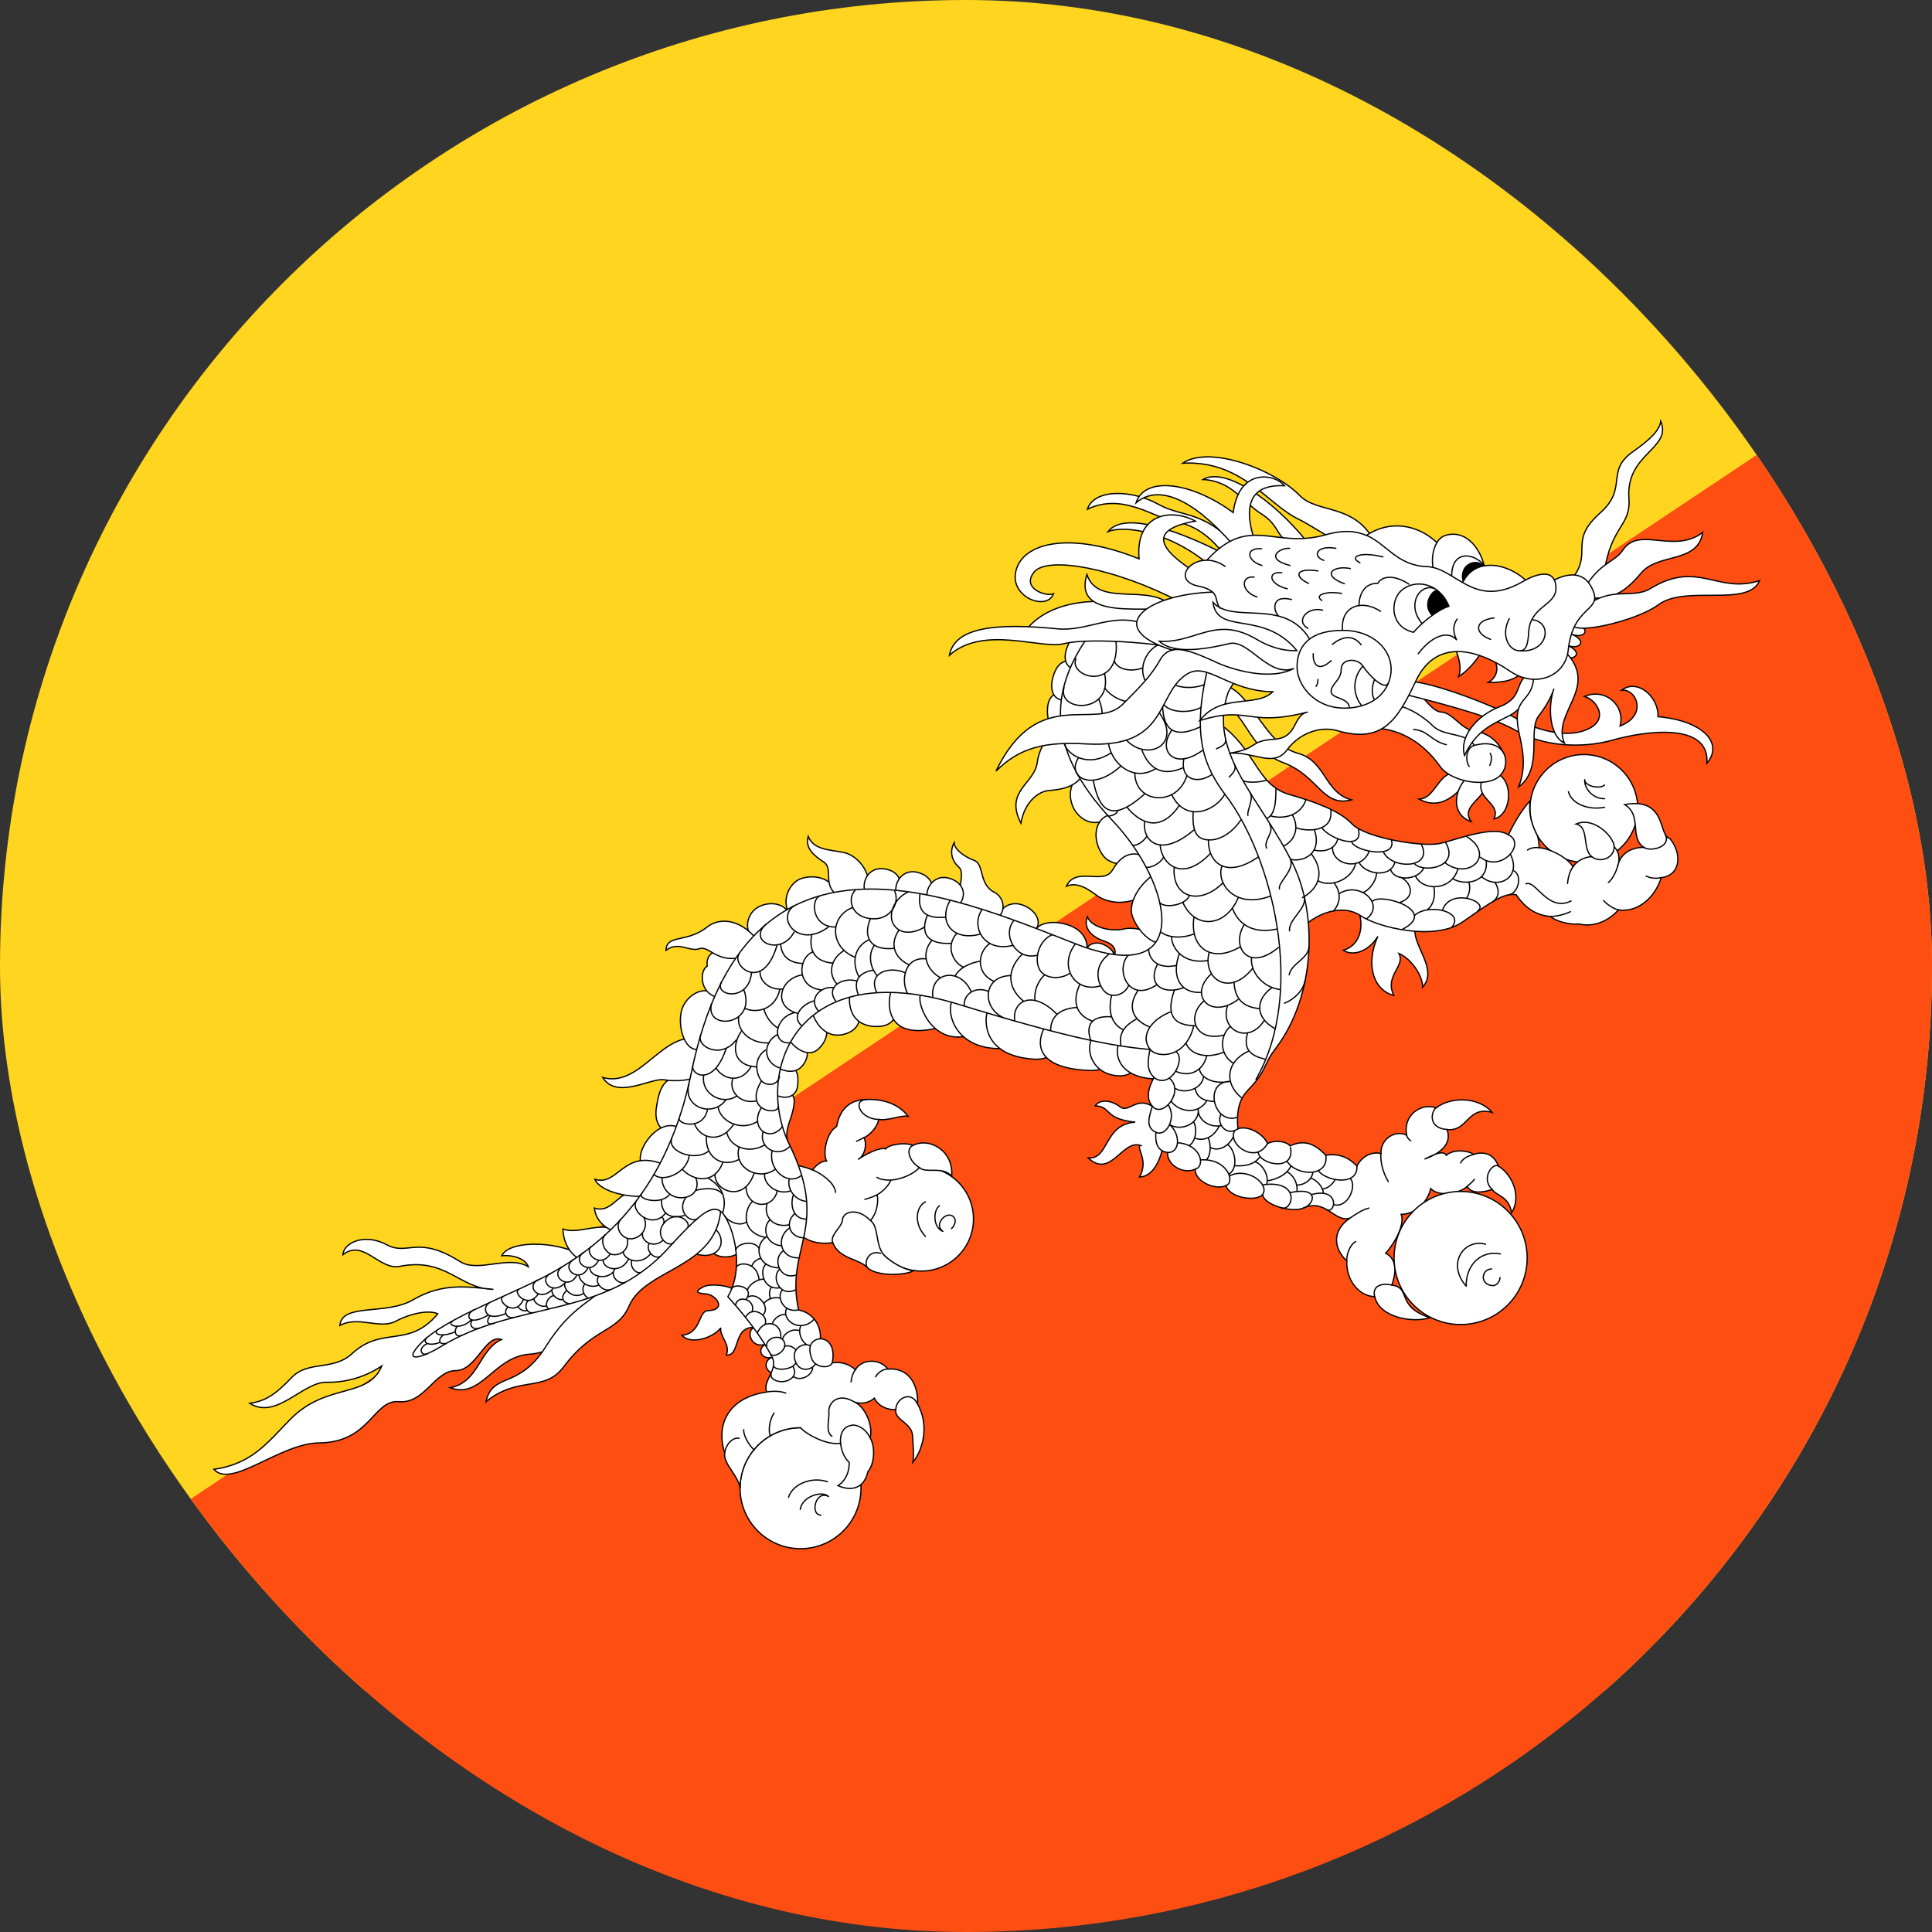 <svg width="40" height="40" viewBox="0 0 40 40" fill="none" xmlns="http://www.w3.org/2000/svg">
<rect x="0" y="0" width="40" height="40" fill="#333333" stroke="none"/>
<g clip-path="url(#clip0_1_4649)">
<path d="M2 -9.5L43 5V35H-2L2 -9.5Z" fill="#FFD520"/>
<path d="M-2 35L38 47.5L43 5L-2 35Z" fill="#FF4E12"/>
<path d="M22.088 14.379C21.839 14.29 21.678 14.419 21.686 14.741C21.694 15.063 21.863 15.248 22.112 15.127L22.088 14.379V14.379Z" fill="white" stroke="black" stroke-width="0.026"/>
<path d="M22.306 13.776C22.098 13.612 21.905 13.682 21.809 13.99C21.713 14.297 21.814 14.527 22.089 14.493L22.306 13.776V13.776Z" fill="white" stroke="black" stroke-width="0.026"/>
<path d="M22.653 13.193C22.474 12.998 22.271 13.036 22.128 13.324C21.984 13.612 22.046 13.855 22.323 13.865L22.653 13.193ZM22.426 16.029C22.12 16.142 22.088 16.561 22.281 16.818C22.474 17.076 22.828 17.124 23.021 16.818L22.426 16.029L22.426 16.029Z" fill="white" stroke="black" stroke-width="0.026"/>
<path d="M22.07 15.144C21.781 15.047 21.52 15.436 21.475 15.787C21.419 16.23 20.791 16.375 21.137 17.043C21.209 16.616 21.491 16.383 21.716 16.367C21.942 16.351 22.28 16.303 22.425 16.029L22.07 15.144ZM22.988 16.866C22.65 16.947 22.601 17.397 22.843 17.719C23.049 17.995 23.696 17.928 23.68 17.655L22.988 16.866ZM23.946 19.579C23.962 19.289 23.495 19.176 23.27 19.233C23.044 19.289 22.614 19.224 22.513 18.983C22.433 19.176 22.549 19.385 22.875 19.49C23.122 19.569 23.117 19.748 23.044 19.828C23.23 19.86 23.777 19.86 23.946 19.579V19.579Z" fill="white" stroke="black" stroke-width="0.026"/>
<path d="M23.682 17.727C23.352 17.582 23.156 17.803 23.03 18.017C22.845 18.331 22.273 17.929 22.08 18.347C22.342 18.235 22.608 18.475 22.732 18.556C23.086 18.79 23.77 18.717 23.867 18.17L23.682 17.727Z" fill="white" stroke="black" stroke-width="0.026"/>
<path d="M23.874 18.113C23.544 18.363 23.415 18.661 23.423 18.862C23.431 19.063 23.713 19.506 24.019 19.53C24.196 19.168 24.285 18.403 23.874 18.113H23.874ZM22.506 19.667C22.506 19.546 22.683 19.498 22.804 19.538C22.925 19.578 23.11 19.699 23.045 19.828L22.506 19.667ZM20.686 19.007C20.654 18.862 20.888 18.613 21.202 18.749C21.515 18.886 21.556 19.152 21.427 19.256L20.686 19.007V19.007Z" fill="white" stroke="black" stroke-width="0.026"/>
<path d="M21.452 19.273C21.428 19.192 21.654 19.032 22.04 19.128C22.426 19.225 22.521 19.473 22.507 19.667L21.452 19.273ZM20.648 19.008C20.849 18.855 20.773 18.565 20.591 18.476C20.261 18.315 20.382 17.897 20.173 17.816C19.964 17.736 19.762 17.591 19.754 17.446C19.65 17.647 19.714 17.832 19.859 17.961C20.004 18.09 19.746 18.613 19.931 18.75L20.648 19.008ZM16.333 18.895C16.164 18.629 15.762 18.678 15.593 18.863C15.424 19.048 15.448 19.322 15.609 19.442L16.333 18.895ZM17.299 18.5C17.235 18.146 16.808 18.106 16.575 18.195C16.341 18.283 16.18 18.637 16.333 18.895L17.299 18.5H17.299Z" fill="white" stroke="black" stroke-width="0.026"/>
<path d="M17.941 18.452C18.094 18.154 17.796 17.712 17.458 17.647C17.176 17.593 16.842 17.595 16.733 17.317C16.665 17.559 16.846 17.712 17.055 17.848C17.265 17.985 17.015 18.339 17.353 18.541L17.941 18.452L17.941 18.452Z" fill="white" stroke="black" stroke-width="0.026"/>
<path d="M17.909 18.462C17.838 18.249 17.981 17.965 18.27 17.985C18.559 18.005 18.724 18.215 18.597 18.478L17.909 18.462H17.909Z" fill="white" stroke="black" stroke-width="0.026"/>
<path d="M18.552 18.479C18.512 18.258 18.694 17.997 18.977 18.057C19.261 18.117 19.395 18.348 19.232 18.591L18.552 18.479Z" fill="white" stroke="black" stroke-width="0.026"/>
<path d="M19.193 18.58C19.164 18.357 19.358 18.106 19.638 18.18C19.918 18.254 20.04 18.492 19.865 18.726L19.193 18.58ZM14.336 22.267C13.796 22.267 13.665 22.396 13.587 22.952C13.49 23.644 14.432 23.724 14.336 22.267Z" fill="white" stroke="black" stroke-width="0.026"/>
<path d="M14.577 21.543C13.748 21.229 13.298 22.541 12.477 22.308C12.77 22.774 13.483 22.308 13.748 22.356C14.199 22.436 15.173 22.267 14.577 21.543ZM14.038 23.338C13.627 23.153 13.185 23.78 13.265 24.054C13.367 24.402 14.303 24.119 14.038 23.338ZM12.122 26.042C12.348 26.107 12.621 26.235 12.573 26.67C12.525 27.105 11.704 27.99 10.963 28.038C10.223 28.087 9.957 28.98 9.321 28.73C9.917 28.618 9.917 27.942 10.384 27.733C10.046 27.612 9.869 28.377 9.434 28.377C8.999 28.377 8.79 29.069 8.259 29.02C7.728 28.972 7.672 29.863 6.609 29.874C5.796 29.881 4.79 30.831 4.428 30.421C5.217 30.308 5.535 29.871 6.005 29.39C6.762 28.618 7.615 28.964 7.905 28.28C7.559 28.513 7.156 28.626 6.762 28.618C6.267 28.608 5.724 29.407 5.168 29.053C5.49 29.012 5.699 28.875 6.038 28.521C6.384 28.159 6.892 28.393 7.293 28.022C7.921 27.443 8.46 27.926 9.064 27.201C8.895 27.121 8.533 27.177 8.195 27.354C7.857 27.531 7.422 27.233 7.036 27.443C7.084 26.968 7.985 27.24 8.549 26.912C9.185 26.541 9.712 26.65 10.215 26.694C9.515 26.69 9.241 26.026 8.275 26.219C7.854 26.304 7.519 25.64 7.1 25.978C7.112 25.728 7.551 25.527 8.002 25.769C8.452 26.01 8.634 25.557 9.531 26.123C9.901 26.356 10.537 25.978 10.939 26.227C10.887 26.075 10.658 25.978 10.388 25.998C10.557 25.652 11.648 25.696 12.123 26.042L12.122 26.042Z" fill="white" stroke="black" stroke-width="0.026"/>
<path d="M12.839 25.518C12.485 25.245 11.994 25.575 11.656 25.446C11.656 25.671 11.769 26.01 12.139 26.138C12.252 26.058 12.759 25.615 12.839 25.518Z" fill="white" stroke="black" stroke-width="0.026"/>
<path d="M13.393 24.738C12.838 24.456 12.741 25.157 12.307 25.012C12.323 25.213 12.484 25.462 12.838 25.519L13.393 24.738Z" fill="white" stroke="black" stroke-width="0.026"/>
<path d="M13.725 24.102C12.904 23.78 12.799 24.569 12.316 24.416C12.429 24.69 13.121 24.835 13.476 24.738L13.725 24.102ZM14.851 20.649C14.634 20.344 14.175 20.593 14.103 20.955C14.03 21.317 14.207 21.825 14.513 21.712L14.851 20.649Z" fill="white" stroke="black" stroke-width="0.026"/>
<path d="M15.406 19.683C15.028 19.595 14.594 19.635 14.642 20.005C14.497 20.07 14.457 20.545 14.851 20.649L15.406 19.683V19.683Z" fill="white" stroke="black" stroke-width="0.026"/>
<path d="M15.656 19.433C15.286 18.998 14.873 19.009 14.642 19.192C14.216 19.53 13.801 19.337 13.789 19.675C14.047 19.477 14.272 19.715 14.481 19.642C14.691 19.57 14.844 19.972 15.423 19.803L15.656 19.433ZM14.763 25.929C14.819 26.034 15.165 26.082 15.334 25.905C15.558 25.67 15.31 25.02 14.956 24.971C14.602 24.923 14.57 25.704 14.763 25.929Z" fill="white" stroke="black" stroke-width="0.026"/>
<path d="M14.361 25.946C14.868 26.131 15.085 25.712 14.812 25.447C14.739 25.535 14.474 25.857 14.361 25.946Z" fill="white" stroke="black" stroke-width="0.026"/>
<path d="M12.461 26.638C12.364 26.927 11.865 26.976 11.302 27.877C10.739 28.779 10.199 28.401 10.062 29.02C10.739 28.473 11.27 28.837 11.672 28.296C12.284 27.475 12.788 27.593 13.024 27.04C13.363 26.251 14.844 26.267 14.924 25.028C14.425 24.931 12.847 26.267 12.461 26.638V26.638ZM25.163 14.468C25.806 14.677 25.823 15.514 26.563 15.788C27.304 16.061 27.376 16.721 27.98 16.56C27.416 16.407 27.456 15.755 26.869 15.595C26.18 15.406 25.919 14.355 25.372 14.194M28.117 18.838C28.229 19.096 28.213 19.555 27.811 19.675C28.028 19.812 28.35 19.683 28.527 19.386C28.261 19.973 28.439 20.504 28.857 20.609C28.656 20.198 29.107 20.005 28.962 19.74C29.227 19.852 29.461 20.215 29.453 20.44C29.799 20.054 29.195 19.538 29.308 19.176L28.117 18.838V18.838ZM23.947 22.975C23.553 22.629 23.384 23.066 23.19 22.915C23.009 22.774 22.768 22.754 22.675 22.895C23.014 22.907 22.848 23.168 23.504 23.233C22.848 23.277 22.969 24.009 22.53 23.973C22.997 24.416 23.239 23.579 23.617 23.716C23.504 23.748 23.794 24.014 23.593 24.368C23.919 24.36 24.052 23.909 24.092 23.675L23.947 22.975ZM15.262 26.734C15.117 26.614 14.699 26.557 14.538 26.654C14.377 26.75 14.433 26.774 14.626 26.791C14.819 26.807 15.069 27.119 14.65 27.137C14.457 27.145 14.522 27.611 14.119 27.644C14.284 27.845 14.755 27.712 14.924 27.491C14.892 27.672 15.133 27.837 15.037 28.054C15.335 28.087 15.162 27.451 15.632 27.483C15.439 27.507 15.52 27.942 15.858 27.829C15.656 27.925 15.761 28.159 15.986 28.103C15.842 28.151 15.793 28.336 15.995 28.441C16.188 28.175 15.97 27.225 15.262 26.734V26.734ZM32.793 17.853C33.409 17.853 33.908 17.354 33.908 16.738C33.908 16.122 33.409 15.622 32.793 15.622C32.177 15.622 31.677 16.122 31.677 16.738C31.677 17.354 32.177 17.853 32.793 17.853Z" fill="white"/>
<path d="M25.163 14.468C25.806 14.677 25.823 15.514 26.563 15.788C27.304 16.061 27.376 16.721 27.98 16.56C27.416 16.407 27.456 15.755 26.869 15.595C26.18 15.406 25.919 14.355 25.372 14.194M12.461 26.638C12.364 26.927 11.865 26.976 11.302 27.877C10.739 28.779 10.199 28.401 10.062 29.02C10.739 28.473 11.27 28.837 11.672 28.296C12.284 27.475 12.788 27.593 13.024 27.04C13.363 26.251 14.844 26.267 14.924 25.028C14.425 24.931 12.847 26.267 12.461 26.638V26.638ZM28.117 18.838C28.229 19.096 28.213 19.555 27.811 19.675C28.028 19.812 28.35 19.683 28.527 19.386C28.261 19.973 28.439 20.504 28.857 20.609C28.656 20.198 29.107 20.005 28.962 19.74C29.227 19.852 29.461 20.215 29.453 20.44C29.799 20.054 29.195 19.538 29.308 19.176L28.117 18.838V18.838ZM23.947 22.975C23.553 22.629 23.384 23.066 23.19 22.915C23.009 22.774 22.768 22.754 22.675 22.895C23.014 22.907 22.848 23.168 23.504 23.233C22.848 23.277 22.969 24.009 22.53 23.973C22.997 24.416 23.239 23.579 23.617 23.716C23.504 23.748 23.794 24.014 23.593 24.368C23.919 24.36 24.052 23.909 24.092 23.675L23.947 22.975ZM15.262 26.734C15.117 26.614 14.699 26.557 14.538 26.654C14.377 26.75 14.433 26.774 14.626 26.791C14.819 26.807 15.069 27.119 14.65 27.137C14.457 27.145 14.522 27.611 14.119 27.644C14.284 27.845 14.755 27.712 14.924 27.491C14.892 27.672 15.133 27.837 15.037 28.054C15.335 28.087 15.162 27.451 15.632 27.483C15.439 27.507 15.52 27.942 15.858 27.829C15.656 27.925 15.761 28.159 15.986 28.103C15.842 28.151 15.793 28.336 15.995 28.441C16.188 28.175 15.97 27.225 15.262 26.734V26.734ZM32.793 17.853C33.409 17.853 33.908 17.354 33.908 16.738C33.908 16.122 33.409 15.622 32.793 15.622C32.177 15.622 31.677 16.122 31.677 16.738C31.677 17.354 32.177 17.853 32.793 17.853Z" stroke="black" stroke-width="0.026"/>
<path d="M26.965 19.201C27.303 18.879 27.818 18.718 28.172 18.96C28.526 19.201 29.701 19.491 30.281 19.088C30.86 18.686 31.134 18.477 31.392 18.525C31.585 18.815 31.818 18.952 32.108 18.976C32.196 19.072 32.51 19.153 32.688 19.129C32.945 19.193 33.259 19.113 33.508 18.839C33.895 18.895 34.257 18.605 34.394 18.171C34.804 18.123 34.828 17.664 34.571 17.358C34.329 17.31 34.515 16.497 33.637 16.658C34.008 16.883 33.726 17.334 34.032 17.543C33.822 17.543 33.553 17.632 33.488 17.946C33.569 17.728 33.476 17.583 33.42 17.535C33.428 17.35 33.017 16.895 32.631 17.06C32.909 17.12 32.752 17.567 32.953 17.736C32.808 17.744 32.655 17.817 32.567 17.945C32.462 17.76 32.092 17.567 31.866 17.551C31.866 17.487 31.854 17.358 31.826 17.294C31.726 17.1 31.641 16.871 31.681 16.577C31.488 16.787 31.327 17.076 31.231 17.285C30.925 17.076 30.168 17.382 29.814 17.463C29.46 17.543 28.269 17.35 27.995 17.06C27.721 16.77 27.19 16.593 26.691 16.448C26.005 16.249 25.999 15.499 25.242 14.983C25.226 15.917 26.643 18.879 26.965 19.201H26.965ZM19.077 26.316C19.672 26.316 20.155 25.833 20.155 25.238C20.155 24.642 19.672 24.159 19.077 24.159C18.481 24.159 17.998 24.642 17.998 25.238C17.998 25.833 18.481 26.316 19.077 26.316Z" fill="white" stroke="black" stroke-width="0.026"/>
<path d="M16.501 25.487C16.718 25.768 17.088 25.752 17.241 25.728C17.37 26.066 17.781 26.058 17.958 26.243C18.135 26.428 18.738 26.412 18.915 26.308C18.755 26.292 18.545 26.195 18.344 26.026C18.101 25.822 18.215 25.414 18.022 25.269C18.167 25.108 18.191 24.843 18.159 24.738C18.312 24.65 18.424 24.505 18.441 24.432C18.706 24.416 18.94 24.279 19.036 24.175C19.173 24.303 19.519 24.134 19.704 24.352C19.745 23.82 19.238 23.539 18.899 23.716C18.762 23.643 18.4 23.692 18.336 23.788C18.223 23.74 17.909 23.901 17.765 24.006C17.925 23.917 17.95 23.651 17.885 23.555C18.022 23.499 18.175 23.313 18.191 23.177C18.384 23.209 18.674 23.08 18.803 23.112C18.594 22.839 18.247 22.742 17.893 22.766C17.527 22.786 17.37 23.044 17.322 23.322C17.105 23.45 17.032 23.885 17.113 24.038C16.988 24.034 16.871 24.155 16.823 24.223C16.654 24.151 16.412 24.098 16.239 24.098M16.316 23.66C16.243 23.45 16.339 23.262 16.388 23.096C16.513 22.674 16.437 22.565 16.058 22.621C16.026 22.823 16.219 23.483 16.316 23.66Z" fill="white"/>
<path d="M16.501 25.487C16.718 25.768 17.088 25.752 17.241 25.728C17.37 26.066 17.781 26.058 17.958 26.243C18.135 26.428 18.738 26.412 18.915 26.308C18.755 26.292 18.545 26.195 18.344 26.026C18.101 25.822 18.215 25.414 18.022 25.269C18.167 25.108 18.191 24.843 18.159 24.738C18.312 24.65 18.424 24.505 18.441 24.432C18.706 24.416 18.94 24.279 19.036 24.175C19.173 24.303 19.519 24.134 19.704 24.352C19.745 23.82 19.238 23.539 18.899 23.716C18.762 23.643 18.4 23.692 18.336 23.788C18.223 23.74 17.909 23.901 17.765 24.006C17.925 23.917 17.95 23.651 17.885 23.555C18.022 23.499 18.175 23.313 18.191 23.177C18.384 23.209 18.674 23.08 18.803 23.112C18.594 22.839 18.247 22.742 17.893 22.766C17.527 22.786 17.37 23.044 17.322 23.322C17.105 23.45 17.032 23.885 17.113 24.038C16.988 24.034 16.871 24.155 16.823 24.223C16.654 24.151 16.412 24.098 16.239 24.098M16.316 23.66C16.243 23.45 16.339 23.262 16.388 23.096C16.513 22.674 16.437 22.565 16.058 22.621C16.026 22.823 16.219 23.483 16.316 23.66Z" stroke="black" stroke-width="0.026"/>
<path d="M16.039 22.645C16.136 22.742 16.478 22.786 16.514 22.48C16.556 22.129 16.413 21.993 16.108 22.13C16.083 22.211 16.055 22.541 16.039 22.645Z" fill="white" stroke="black" stroke-width="0.026"/>
<path d="M16.111 22.118C16.24 22.171 16.518 22.275 16.671 21.978C16.799 21.728 16.631 21.535 16.365 21.551C16.3 21.623 16.172 21.881 16.111 22.118Z" fill="white" stroke="black" stroke-width="0.026"/>
<path d="M16.347 21.527C16.38 21.624 16.71 21.946 16.951 21.712C17.193 21.479 17.193 21.133 16.83 21.004C16.734 21.02 16.444 21.358 16.347 21.527Z" fill="white" stroke="black" stroke-width="0.026"/>
<path d="M16.83 21.004C16.902 21.205 17.128 21.551 17.546 21.39C17.965 21.229 17.788 20.706 17.595 20.601C17.482 20.609 17.023 20.819 16.83 21.004Z" fill="white" stroke="black" stroke-width="0.026"/>
<path d="M17.596 20.601C17.564 20.779 17.596 21.261 18.168 21.253C18.739 21.245 18.578 20.577 18.434 20.481C18.2 20.481 17.806 20.489 17.596 20.601Z" fill="white" stroke="black" stroke-width="0.026"/>
<path d="M18.456 20.505C18.391 20.642 18.246 21.542 19.365 21.294C19.51 21.261 19.888 20.432 18.456 20.505Z" fill="white" stroke="black" stroke-width="0.026"/>
<path d="M19.068 20.585C18.956 20.698 19.245 21.607 20.002 21.454C20.759 21.301 20.123 20.44 19.068 20.585Z" fill="white" stroke="black" stroke-width="0.026"/>
<path d="M19.711 20.721C19.59 20.971 19.771 21.711 20.705 21.711C21.551 21.711 20.661 20.738 19.711 20.721Z" fill="white" stroke="black" stroke-width="0.026"/>
<path d="M20.446 20.939C20.385 21.078 20.311 21.863 21.411 21.929C22.208 21.977 22.015 20.851 20.446 20.939Z" fill="white" stroke="black" stroke-width="0.026"/>
<path d="M21.628 21.269C21.492 21.511 21.347 22.114 22.554 22.163C23.327 22.194 22.852 21.285 21.628 21.269Z" fill="white" stroke="black" stroke-width="0.026"/>
<path d="M22.635 21.454C22.458 21.696 22.588 22.169 23.037 22.259C23.601 22.372 23.681 21.841 23.295 21.583C22.908 21.326 22.635 21.454 22.635 21.454Z" fill="white" stroke="black" stroke-width="0.026"/>
<path d="M23.182 21.567C23.054 21.793 23.133 22.34 23.987 22.34C24.164 22.34 24.841 21.648 23.182 21.567ZM16.574 32.064C17.266 32.064 17.826 31.503 17.826 30.811C17.826 30.12 17.266 29.559 16.574 29.559C15.883 29.559 15.322 30.12 15.322 30.811C15.322 31.503 15.883 32.064 16.574 32.064Z" fill="white" stroke="black" stroke-width="0.026"/>
<path d="M25.759 13.856C25.662 13.953 25.461 14.243 25.421 14.355C25.002 15.611 26.119 16.549 26.773 17.897C27.288 18.959 27.224 20.634 26.419 21.696C26.143 22.059 26.226 22.163 25.872 22.533C25.736 22.675 25.582 22.855 25.63 23.37C25.856 23.29 26.177 23.499 26.242 23.676C26.403 23.596 26.628 23.628 26.709 23.724C26.982 23.596 27.208 23.66 27.449 23.918C27.659 23.885 27.884 23.918 28.093 24.143C28.206 23.918 28.431 23.837 28.592 23.885C28.576 23.596 28.866 23.386 29.123 23.499C29.043 23.113 29.397 22.823 29.735 22.936C30.025 22.71 30.604 22.694 30.894 23.032C30.379 22.887 30.395 23.435 29.96 23.386C30.073 23.708 29.783 23.893 29.494 23.998C29.679 23.91 29.88 23.805 29.944 23.918C30.105 23.777 30.427 23.829 30.508 23.901C30.721 23.833 30.926 23.885 31.023 24.143C31.313 24.32 31.506 24.771 31.297 25.109C31.232 24.755 30.991 24.771 30.894 24.626C30.669 24.706 30.443 24.706 30.379 24.561C30.25 24.69 29.816 24.803 29.622 24.61C29.55 24.899 29.3 25.141 29.011 25.141C29.091 25.366 28.866 25.753 28.689 25.946C28.962 26.091 28.882 26.413 28.817 26.606C29.236 26.67 28.882 27.041 29.606 27.282C29.252 27.395 28.56 27.282 28.463 26.847C28.109 26.831 27.868 26.477 27.884 26.107C27.61 25.849 27.57 25.479 27.948 25.221C27.626 25.318 27.449 24.803 26.982 25.012C26.75 25.116 26.137 24.94 26.145 24.722C26.049 24.883 25.461 24.819 25.381 24.545C25.187 24.65 24.736 24.473 24.745 24.207C24.495 24.32 24.157 24.119 24.173 23.861C23.94 23.829 23.916 23.62 23.932 23.443C23.722 23.346 23.779 23.145 23.859 22.903C23.715 22.742 23.779 22.517 23.892 22.308C23.73 22.147 23.763 21.954 23.811 21.728C23.038 21.664 22.07 21.477 19.851 20.795C16.503 19.764 15.601 22.179 16.342 23.692C17.196 25.438 16.245 25.817 16.535 27.121C16.841 27.186 17.002 27.443 16.985 27.717C17.166 27.725 17.295 27.894 17.231 28.216C17.384 28.188 17.581 28.232 17.71 28.36C17.823 28.151 18.193 28.103 18.386 28.345C18.805 28.312 19.014 28.65 18.998 29.069C19.223 29.471 19.143 29.962 18.901 30.276C18.925 30.107 18.901 29.866 18.893 29.721C18.878 29.454 18.507 29.399 18.547 29.182C18.354 29.198 18.169 29.093 18.104 28.948C17.992 29.045 17.831 29.077 17.694 29.029C17.911 29.125 18.08 29.512 18.016 29.769C18.128 29.962 18.104 30.317 17.968 30.47C17.903 30.783 17.662 30.896 17.348 30.759C17.525 30.647 17.589 30.445 17.581 30.276C17.468 30.18 17.412 29.994 17.404 29.882C17.09 29.93 16.655 29.665 16.575 29.559C15.884 29.559 15.323 30.12 15.323 30.812C15.291 30.554 14.965 30.3 15.005 30.083C14.812 29.487 15.086 28.932 15.875 28.82C15.778 28.594 16.116 28.36 15.988 28.103C15.823 27.774 15.521 27.346 15.07 26.847C15.344 26.381 15.263 25.753 15.102 25.366C14.871 24.812 14.651 24.948 13.83 25.849C12.492 27.318 10.707 26.912 9.13 27.878C8.711 28.134 8.293 28.232 8.743 27.781C9.194 27.33 10.385 26.88 11.158 26.493C12.605 25.77 13.83 24.561 14.313 22.211C15.448 16.688 19.625 18.509 22.265 19.539C24.744 20.506 24.294 18.316 23.038 16.995C21.529 15.409 21.831 14.162 22.539 13.164C23.811 12.987 26.25 13.43 25.759 13.857L25.759 13.856Z" fill="white" stroke="black" stroke-width="0.026"/>
<path d="M30.241 27.423C31.002 27.423 31.618 26.807 31.618 26.046C31.618 25.285 31.002 24.668 30.241 24.668C29.48 24.668 28.863 25.285 28.863 26.046C28.863 26.807 29.48 27.423 30.241 27.423Z" fill="white" stroke="black" stroke-width="0.026"/>
<path d="M24.985 13.92C24.679 15.272 24.936 15.884 25.387 16.48C26.319 17.71 27.061 20.52 25.999 22.355" stroke="black" stroke-width="0.026"/>
<path d="M26.594 20.77C26.723 20.722 26.964 20.569 27.021 20.303M26.691 20.183C26.731 19.949 27.093 19.849 27.101 19.599M26.698 19.273C26.674 19.031 27.061 18.814 27.004 18.573M26.489 18.404C26.457 18.267 26.811 18.009 26.715 17.792M26.224 17.559C26.151 17.406 26.393 17.229 26.288 17.068M25.837 16.882C25.813 16.778 25.962 16.548 25.882 16.411M25.451 16.086C25.483 16.046 25.612 15.949 25.559 15.828M25.186 15.502C25.238 15.474 25.395 15.426 25.375 15.309" stroke="black" stroke-width="0.026" stroke-linecap="round"/>
<path d="M17.131 30.678C16.809 30.565 16.407 30.726 16.326 31M16.568 31.25C16.608 30.976 17.026 30.855 17.155 30.984C16.89 30.839 16.761 31.354 16.994 31.37M19.16 24.883C18.966 24.98 18.91 25.334 19.16 25.599M19.449 24.963C19.312 25.076 19.32 25.414 19.522 25.495C19.353 25.374 19.522 25.165 19.642 25.157C19.763 25.149 19.843 25.294 19.699 25.438M30.758 25.76C30.308 25.639 29.945 26.163 30.356 26.629C30.348 26.179 30.67 25.881 31.064 25.961M30.883 26.273C30.772 26.273 30.709 26.36 30.709 26.444C30.709 26.533 30.786 26.617 30.911 26.617C30.991 26.617 31.056 26.525 31.056 26.452M32.472 16.391C32.545 16.665 32.923 16.777 33.221 16.713M33.221 16.536C32.987 16.544 32.794 16.327 32.81 16.142C32.81 16.279 33.124 16.343 33.221 16.254" stroke="black" stroke-width="0.026" stroke-linecap="round" stroke-linejoin="round"/>
<path d="M17.241 25.728C17.177 25.567 17.435 25.406 17.443 25.253C17.451 25.1 17.732 24.98 18.022 25.269M17.885 23.555C17.829 23.579 17.781 23.612 17.733 23.628M18.441 24.432C18.372 24.436 18.232 24.428 18.155 24.376M18.159 24.738C18.103 24.766 17.978 24.815 17.906 24.831M15.398 29.6C15.39 29.745 15.535 29.954 15.616 30.018M16.026 29.254C15.946 29.374 15.898 29.584 15.946 29.729M17.225 29.737C17.081 29.64 17.177 29.39 17.161 29.23C17.145 29.069 17.33 28.811 17.692 29.028M15.873 28.819C16.018 28.795 16.171 28.803 16.268 28.843M17.708 28.36C17.644 28.449 17.628 28.545 17.62 28.61M18.384 28.344C18.272 28.344 18.175 28.425 18.127 28.505M16.823 24.223C16.952 24.267 17.286 24.473 17.298 24.686M18.191 23.177C17.797 23.169 17.644 22.766 17.942 22.766M18.9 23.716C18.747 23.78 18.82 24.046 19.037 24.174M17.958 26.243C17.881 26.147 17.982 25.865 18.232 25.95M18.545 29.181C18.561 28.936 18.871 28.791 18.996 29.069M17.402 29.881C17.382 29.612 17.519 29.523 17.64 29.507C17.761 29.491 17.934 29.591 18.014 29.768M15.004 30.083C15.02 29.922 15.157 29.753 15.302 29.777M29.733 22.935C29.629 23.012 29.56 23.354 29.959 23.386M29.122 23.499C29.122 23.539 29.174 23.595 29.206 23.619M31.021 24.143C30.917 24.062 30.647 24.388 30.893 24.626M28.462 26.847C28.401 26.618 28.615 26.557 28.816 26.606M27.947 25.221C28.068 25.141 28.188 25.052 28.341 25.012M27.882 26.106C27.882 25.913 27.979 25.752 28.067 25.704M28.59 23.885C28.574 24.119 28.671 24.344 28.744 24.465M30.506 23.901C30.39 23.938 30.285 23.982 30.241 24.078M30.377 24.561C30.434 24.513 30.498 24.457 30.526 24.416M33.42 17.534C33.42 17.76 33.138 17.88 32.953 17.735M34.032 17.542C34.157 17.639 34.587 17.546 34.486 17.297M33.508 18.838C33.42 18.822 33.267 18.726 33.203 18.645M34.394 18.17C34.249 18.202 34.152 18.17 34.08 18.138M32.108 18.975C32.188 18.975 32.381 18.943 32.514 18.875M31.866 17.551C31.762 17.539 31.685 17.559 31.625 17.599M33.488 17.945C33.46 18.045 33.388 18.202 33.299 18.271" stroke="black" stroke-width="0.026" stroke-linecap="round"/>
<path d="M31.594 18.299C31.795 18.21 32.045 18.894 32.528 18.653M32.568 17.944C32.503 18.033 32.463 18.17 32.455 18.29" stroke="black" stroke-width="0.026" stroke-linecap="round" stroke-linejoin="round"/>
<path d="M22.941 16.899C23.005 16.891 23.118 16.867 23.142 16.786M14.658 24.392C14.9 24.529 15.069 24.762 14.964 25.109M25.725 16.158C25.798 16.207 26.072 16.207 26.224 16.15M26.418 16.319C26.41 16.432 26.442 16.858 26.225 16.947M26.305 16.891C26.506 16.955 26.909 16.931 27.038 16.561M26.756 16.874C26.86 17.035 26.892 17.349 26.579 17.518M26.836 17.14C27.07 17.221 27.609 17.229 27.552 16.77M27.368 17.14C27.529 17.366 28.237 17.631 28.124 17.164M26.716 17.792C26.989 17.856 27.376 17.671 27.215 17.188M27.987 17.43C28.027 17.615 28.929 17.808 28.808 17.39M28.639 17.631C28.808 18.018 29.702 17.985 29.42 17.47M29.275 17.872C29.452 18.09 30.241 17.961 29.927 17.438M29.919 17.864C30.41 18.235 30.981 17.703 30.361 17.317M30.643 17.744C31.078 18.09 31.609 17.462 31.231 17.285M27.206 17.599C27.343 17.639 27.633 17.623 27.697 17.373M27.589 17.542C27.573 17.909 28.189 18.049 28.345 17.627M28.14 17.856C28.253 18.098 28.792 18.194 28.881 17.848M28.792 18.009C28.881 18.251 29.348 18.227 29.476 17.977M29.307 18.138C29.452 18.452 30.048 18.452 30.184 17.993M30.08 18.194C30.314 18.339 30.813 18.283 30.772 17.832M30.676 18.154C31.022 18.436 31.513 18.162 31.271 17.687M31.247 18.524C31.432 18.492 31.529 18.122 31.336 18.025M26.957 18.589C27.343 18.38 27.416 18.025 27.15 17.679M27.287 18.235C27.529 18.38 27.987 18.227 28.068 17.873M27.617 18.275C27.754 18.452 27.778 18.669 27.601 18.87M27.73 18.5C28.156 18.235 28.687 18.726 28.293 19.023M28.221 18.476C28.317 18.452 28.486 18.275 28.502 18.074M28.414 18.661C28.591 18.476 29.798 18.855 29.034 19.241M28.977 18.154C29.211 18.243 29.331 18.573 28.977 18.686M29.283 18.959C29.541 18.694 30.346 18.863 30.056 19.201M29.863 18.854C30.008 18.363 30.869 18.669 30.587 18.87M29.686 18.363C29.71 18.46 29.718 18.701 29.557 18.83M30.41 18.267C30.442 18.347 30.434 18.5 30.362 18.597M30.957 18.275C31.006 18.363 31.086 18.532 30.909 18.669M24.068 14.572C24.076 15.031 24.237 15.337 24.857 15.047M24.261 15.12C23.955 15.53 24.301 15.973 24.905 15.53M23.319 15.321C23.737 15.771 24.486 15.441 24.003 14.757M24.51 15.707C24.43 16.15 24.792 16.238 25.09 16.037M22.949 15.393C23.025 15.838 23.48 16.19 23.923 15.916M23.496 16.005C23.496 16.641 24.373 16.714 24.575 16.054M24.261 16.456C24.542 17.035 25.154 16.802 25.355 16.448M23.641 15.53C23.753 15.812 23.979 16.126 24.502 15.893M22.031 15.393C22.104 15.627 22.522 15.908 23.005 15.586M22.329 15.691C22.071 16.07 22.586 16.424 23.206 15.86M22.635 16.158C22.739 16.689 22.948 17.116 23.705 16.432M23.327 16.705C23.601 17.043 24.019 17.253 24.413 16.681" stroke="black" stroke-width="0.026"/>
<path d="M24.704 16.802C24.68 17.204 24.761 17.405 25.075 17.389C25.322 17.377 25.558 17.18 25.694 16.971M25.018 17.39C25.01 17.849 25.372 18.211 26.049 17.744M25.3 17.929C25.171 18.275 25.557 18.838 26.314 18.549M23.698 17.011C23.65 17.454 24.061 17.752 24.721 17.18M24.02 17.502C24.045 17.864 24.455 18.299 25.059 17.671M24.31 17.961C24.262 18.581 24.833 18.758 25.316 18.283M23.449 17.502C23.578 17.51 23.682 17.398 23.747 17.317M23.722 17.953C23.835 17.977 24.028 17.872 24.093 17.744M24.004 18.685C24.133 18.822 24.568 18.726 24.624 18.54M24.487 18.677C24.729 19.241 25.373 19.216 25.638 18.581M25.517 18.806C25.638 19.136 25.944 19.346 26.443 19.233M25.759 19.144C25.477 19.603 25.847 20.142 26.475 19.611M25.912 19.828C25.88 20.118 26.145 20.448 26.508 20.488M24.72 18.983C24.624 19.635 25.091 19.949 25.678 19.603M24.036 19.297C24.189 19.418 24.463 19.434 24.721 19.337M25.034 19.716C24.889 20.263 25.453 20.657 25.936 20.046M24.254 19.386C24.262 19.668 24.536 19.973 25.011 19.885M26.338 20.448C26.016 20.666 25.952 21.052 26.403 21.301M25.549 20.335C25.566 20.665 25.719 20.85 26.081 20.883M25.075 20.166C24.592 20.609 25.067 21.124 25.638 20.689M25.413 20.826C25.252 21.333 25.856 21.639 26.177 21.124M24.415 19.748C24.238 20.247 24.463 20.577 24.874 20.545M23.779 19.651C23.803 19.949 24.061 20.054 24.35 19.989M23.964 19.965C23.747 20.384 24.077 20.609 24.511 20.448M25.831 21.382C25.759 21.647 25.799 21.841 26.194 21.929M25.855 21.76C25.38 21.978 25.34 22.436 25.71 22.734M25.473 21.249C25.224 21.475 25.272 21.865 25.545 22.018M23.36 19.78C23.087 20.05 23.348 20.794 23.952 20.388M24.93 20.722C24.559 21.028 24.729 21.583 25.34 21.43M24.318 20.488C24.125 21.036 24.31 21.229 24.745 21.237" stroke="black" stroke-width="0.026"/>
<path d="M22.959 19.756C22.629 20.005 22.718 20.359 22.863 20.52C23.008 20.681 23.281 20.609 23.37 20.399M22.267 19.539C21.897 20.014 22.267 20.577 22.79 20.408M24.247 20.947C23.869 21.084 23.581 21.427 23.813 21.728C23.95 21.905 24.545 21.929 24.714 21.245M23.563 20.504C23.346 20.818 23.418 21.116 23.82 21.269M23.539 21.092C23.305 21.221 23.152 21.374 23.209 21.655M23.016 20.601C22.927 20.979 23.032 21.213 23.265 21.326M23.008 21.052C22.646 21.027 22.461 21.18 22.581 21.535M22.613 21.14C22.259 21.011 22.203 20.705 22.356 20.384M22.307 20.859C21.921 20.875 21.752 21.068 21.752 21.334" stroke="black" stroke-width="0.026"/>
<path d="M21.783 19.353C21.501 19.474 21.413 19.852 21.517 20.062C21.622 20.271 21.952 20.287 22.153 20.15M20.994 19.056C20.737 19.346 21.035 19.909 21.494 19.772M20.334 18.83C20.093 19.168 20.358 19.732 20.978 19.571M21.01 21.14C20.946 20.738 21.364 20.472 21.88 20.995M21.63 20.183C21.477 20.32 21.405 20.537 21.429 20.714M19.674 18.637C19.409 19.088 19.731 19.499 20.302 19.338M21.163 19.756C20.785 20.134 20.914 20.512 21.195 20.73M20.922 20.199C20.35 20.207 20.318 20.867 20.785 21.076M20.487 19.539C20.254 19.7 20.181 20.142 20.584 20.32M20.471 20.529C20.23 20.416 19.94 20.553 19.964 20.835M20.109 20.537C19.892 20.022 19.256 20.11 19.312 20.642M20.286 19.901C20.149 19.925 19.875 20.006 19.771 20.215M19.811 19.321C19.554 19.611 19.755 19.957 19.964 20.03M19.047 18.508C18.998 18.855 19.135 19.023 19.57 18.991M19.199 18.951C19.03 19.37 19.256 19.555 19.69 19.531M19.296 19.466C19.038 19.772 19.215 20.102 19.465 20.239M19.175 19.853C18.717 19.797 18.644 20.328 18.797 20.577" stroke="black" stroke-width="0.026"/>
<path d="M18.804 18.468C18.522 18.588 18.361 18.943 18.514 19.16C18.667 19.377 18.973 19.305 19.142 19.192M18.611 19.256C18.377 19.61 18.587 19.876 18.836 19.981" stroke="black" stroke-width="0.026"/>
<path d="M17.708 18.428C17.523 18.621 17.636 19.015 18.086 19.023C18.449 19.03 18.634 18.685 18.521 18.444M18.022 19.023C17.877 19.345 17.966 19.691 18.513 19.635M18.747 20.142C18.409 19.989 17.958 20.142 18.151 20.545M18.103 19.571C17.966 19.764 18.014 20.038 18.167 20.207M18.079 20.086C17.853 20.126 17.636 20.247 17.773 20.601M17.74 20.311C17.45 20.223 17.08 20.432 17.305 20.73M17.258 20.448C17.008 20.408 16.71 20.674 16.952 20.939M16.855 20.722C16.63 20.778 16.364 21.036 16.598 21.237M17.99 19.458C17.668 19.603 17.636 19.965 17.789 20.231M17.652 18.79C17.169 18.975 17.177 19.619 17.708 19.82M17.483 19.675C17.193 19.844 17.137 20.166 17.33 20.375M16.976 18.549C16.782 18.613 16.799 19.209 17.314 19.193M16.445 18.75C16.058 19.007 16.525 19.659 17.153 19.192M16.807 19.353C16.75 19.619 16.823 19.909 17.249 19.941M16.831 19.708C16.525 19.82 16.468 20.448 17.024 20.497M15.857 19.136C15.463 19.498 16.179 19.812 16.445 19.289M15.31 19.74C15.116 19.973 15.793 20.585 16.09 19.563M16.163 19.547C16.179 19.788 16.324 19.933 16.621 19.949M16.614 20.183C16.139 20.255 15.986 20.851 16.517 20.98M15.736 20.102C15.72 20.328 15.953 20.513 16.219 20.473M16.461 20.963C16.026 21.06 15.97 21.623 16.356 21.591M16.155 22.114C15.792 22.006 15.784 21.575 16.106 21.414" stroke="black" stroke-width="0.026"/>
<path d="M15.858 21.736C15.552 21.921 15.672 22.363 15.833 22.428C15.994 22.492 16.123 22.412 16.139 22.275M16.115 22.895C16.147 23.104 15.37 23.023 15.769 22.372M15.765 22.931C15.503 23.342 15.93 23.676 16.199 23.326M15.801 23.426C15.696 23.756 16.095 23.994 16.352 23.736M14.932 20.335C14.787 20.633 15.511 20.746 15.559 20.134M14.731 20.778C14.586 21.358 15.68 21.237 15.399 20.488M15.423 20.875C15.575 20.963 16.034 20.971 16.147 20.48M15.817 20.891C15.849 21.044 15.986 21.229 16.115 21.285M15.294 21.044C15.246 21.358 15.56 21.615 15.922 21.591M15.35 21.35C15.173 21.591 15.117 22.058 15.672 22.09M14.505 21.43C14.417 21.68 14.94 21.937 15.246 21.527M14.344 22.066C14.3 22.255 14.771 22.508 15.036 21.703M14.827 22.114C14.94 22.315 15.318 22.476 15.552 22.082M15.173 22.324C15.076 22.605 15.342 22.871 15.664 22.791M14.57 22.259C14.505 22.662 14.972 22.895 15.262 22.686M14.264 22.436C14.127 22.951 14.787 23.144 15.036 22.758M14.868 22.911C14.892 23.201 15.342 23.45 15.697 23.209M14.063 23.153C14.03 23.281 14.57 23.41 14.65 22.959M14.377 23.265C14.505 23.595 14.94 23.676 15.19 23.273M15.045 23.434C15.101 23.74 15.495 23.909 15.841 23.7M15.986 23.821C15.898 24.231 16.324 24.561 16.59 24.336M15.302 23.748C15.173 24.199 15.737 24.456 16.051 24.207M14.626 23.523C14.594 23.941 14.924 24.191 15.302 24.006M13.91 23.563C13.797 23.837 14.393 24.062 14.674 23.829M13.539 24.312C13.692 24.489 14.223 24.312 14.271 23.917M14.127 24.207C14.32 24.432 14.779 24.553 14.964 24.07M14.803 24.32C14.795 24.666 15.415 24.915 15.616 24.279M16.344 24.404C16.288 24.573 16.421 24.843 16.698 24.875M15.833 24.3C15.793 24.493 16.075 24.762 16.372 24.654M16.429 24.734C16.349 24.943 16.417 25.245 16.699 25.241M16.457 25.125C16.248 25.302 16.336 25.616 16.638 25.628M16.349 25.422C16.051 25.623 16.155 26.066 16.55 26.042M15.447 24.569C15.447 25.004 15.986 25.068 16.091 24.666M15.882 24.923C15.801 25.181 16.01 25.43 16.34 25.358M15.946 28.03C16.019 28.135 16.316 27.958 16.236 27.781C16.155 27.604 15.84 27.7 15.874 27.885M16.163 27.708C16.203 27.354 15.785 27.298 15.68 27.604M15.833 27.427C15.938 27.25 15.584 27.008 15.439 27.266M15.568 27.161C15.664 26.903 15.262 26.79 15.229 27.024M15.141 26.686C15.189 26.557 15.64 26.637 15.447 26.903M15.793 27.225C15.97 27.064 15.672 26.734 15.487 26.855M16.984 27.716C16.843 27.732 16.698 27.825 16.803 28.123C16.875 28.329 17.185 28.34 17.23 28.215" stroke="black" stroke-width="0.026"/>
<path d="M16.778 27.866C16.641 27.777 16.343 27.926 16.48 28.216C16.583 28.434 16.842 28.345 16.882 28.232M16.009 28.28C16.077 28.401 16.419 28.349 16.48 28.216M16.242 27.881C16.315 27.833 16.447 27.893 16.476 27.954M16.218 25.898C15.985 26.05 16.13 26.517 16.492 26.396M16.146 26.276C15.961 26.421 16.13 26.872 16.476 26.703M16.202 26.703C16.073 26.831 16.198 27.189 16.532 27.121M16.154 26.88C16.081 26.847 15.892 26.871 15.812 26.992M15.945 25.25C15.768 25.419 15.852 25.765 16.182 25.793M15.88 25.604C15.627 25.728 15.627 26.231 16.134 26.251M15.86 26.171C15.719 26.284 15.788 26.718 16.15 26.662M15.977 26.646C15.924 26.698 15.916 26.831 15.961 26.887M15.816 26.481C15.687 26.485 15.518 26.578 15.474 26.71M15.24 26.244C15.289 26.115 15.687 26.123 15.715 26.501M15.755 26.05C15.699 26.063 15.59 26.115 15.562 26.224M15.582 24.872C15.409 25.029 15.325 25.523 15.852 25.62M15.232 25.893C15.232 25.761 15.59 25.648 15.715 25.845M15.003 25.173C15.055 25.274 15.305 25.41 15.457 25.298M13.707 24.384C13.699 24.618 13.892 24.827 14.158 24.795C14.423 24.763 14.479 24.529 14.399 24.377M14.198 24.803C14.021 25.02 14.238 25.326 14.439 25.238M14.399 24.65C14.504 24.61 14.85 24.561 14.955 24.723M13.28 24.715C13.2 24.835 13.699 24.956 13.868 24.723M13.699 24.843C13.683 25.004 13.763 25.278 14.174 25.165" stroke="black" stroke-width="0.026"/>
<path d="M14.241 25.414C14.305 25.277 13.999 25.052 13.766 25.302C13.532 25.551 13.798 25.833 13.943 25.736M13.17 24.875C13.05 25.084 13.516 25.467 13.782 25.113" stroke="black" stroke-width="0.026"/>
<path d="M12.86 25.237C12.691 25.41 12.9 25.728 13.154 25.631C13.407 25.535 13.383 25.269 13.323 25.201" stroke="black" stroke-width="0.026"/>
<path d="M12.534 25.559C12.397 25.684 12.53 25.978 12.719 25.978C12.908 25.978 13.025 25.829 12.989 25.64M13.302 25.535C13.278 25.72 13.552 25.849 13.729 25.676M13.737 25.338C13.761 25.297 13.741 25.229 13.701 25.197M12.24 25.809C12.083 25.934 12.421 26.28 12.635 25.962M13.451 25.74C13.351 25.837 13.512 26.09 13.673 26.014M12.9 25.917C12.925 26.09 13.262 26.219 13.476 25.953M13.085 26.09C13.033 26.199 13.138 26.372 13.267 26.348M16.289 27.085C16.164 27.33 16.562 27.616 16.852 27.318M16.578 27.451C16.518 27.584 16.59 27.769 16.699 27.837M16.2 27.728C16.229 27.607 16.401 27.495 16.558 27.551M15.991 27.41C16.015 27.302 16.16 27.193 16.268 27.221M25.468 22.388C24.897 22.396 25.138 23.313 25.629 23.128M25.283 23.064C25.171 23.249 25.388 23.543 25.629 23.37M25.565 23.406C25.396 23.688 26 24.119 26.241 23.676M26.048 23.845C26.056 24.11 26.829 24.279 26.716 23.748M26.644 24.038C26.829 24.352 27.521 24.384 27.449 23.917M27.296 24.239C27.441 24.448 28.117 24.577 28.093 24.143M24.551 21.591C24.647 21.841 24.977 21.929 25.34 21.784M24.342 21.768C24.567 21.913 24.237 22.573 23.891 22.308M24.342 22.179C24.591 22.299 24.897 22.211 24.986 21.857M24.833 22.13C24.857 22.315 25.123 22.46 25.469 22.388M24.213 22.324C24.535 22.597 24.068 23.161 23.859 22.903M24.334 22.533C24.487 22.645 24.881 22.581 24.921 22.283M24.744 22.533C24.777 22.726 24.93 22.798 25.147 22.806M24.245 22.798C24.406 23.024 24.809 23.088 24.986 22.79M25.283 23.305C25.034 23.354 24.792 23.177 24.808 22.959C24.841 23.265 24.462 23.426 24.221 23.289M23.931 23.442C24.14 23.547 24.366 23.152 24.189 22.879M24.173 23.861C24.422 23.877 24.454 23.499 24.221 23.289M24.744 24.207C24.954 24.159 24.889 23.7 24.382 23.659M25.38 24.545C25.581 24.489 25.42 23.982 24.865 24.014M26.145 24.722C26.282 24.513 25.831 24.159 25.461 24.344M26.523 25.012C26.772 25.084 26.941 24.424 26.153 24.529M26.982 25.012C27.199 24.955 27.352 24.561 26.716 24.69M27.465 25.044C27.658 25.141 27.747 24.577 27.159 24.73M24.712 23.225C24.793 23.37 24.76 23.652 24.607 23.724M24.736 23.563C24.897 23.628 25.114 23.571 25.243 23.314M25.018 23.563C25.066 23.676 25.082 23.901 24.977 24.014M25.058 23.756C25.235 23.853 25.445 23.724 25.533 23.539M25.42 23.7C25.549 23.78 25.662 24.159 25.445 24.311M25.565 24.135C25.718 24.143 25.944 24.143 26.088 23.95M25.984 24.054C26.121 24.095 26.282 24.32 26.225 24.521M26.233 24.448C26.387 24.432 26.652 24.328 26.724 24.142M26.652 24.263C26.781 24.336 26.869 24.489 26.853 24.666M26.853 24.537C27.006 24.529 27.143 24.448 27.183 24.279M27.143 24.392C27.256 24.433 27.392 24.561 27.401 24.714M27.384 24.617C27.497 24.601 27.577 24.529 27.65 24.416M27.956 24.4C28.101 24.545 27.908 25.028 27.61 24.94M24.865 14.645C24.567 14.822 23.722 14.765 24.14 14.065M24.945 14.17C24.358 14.403 23.633 13.953 24.39 13.461M24.189 13.301C23.698 13.301 23.368 14.09 24.028 14.363M22.281 13.631C22.153 13.88 22.611 14.154 22.925 13.904C23.168 13.711 23.151 13.188 23.006 12.987M22.032 14.226C21.871 14.758 23.054 14.79 22.869 13.944M21.967 15.015C22.008 15.418 23.102 15.289 22.748 14.476M22.877 14.25C22.965 14.371 23.207 14.58 23.617 14.54M23.07 13.679C23.106 13.824 23.352 13.936 23.666 13.828M12.087 25.925C11.81 26.123 12.236 26.432 12.393 26.09M11.87 26.078C11.592 26.275 12.019 26.585 12.176 26.243M11.64 26.227C11.363 26.425 11.789 26.734 11.946 26.392M11.399 26.364C11.133 26.505 11.443 26.851 11.713 26.545M11.137 26.497C10.872 26.638 11.182 26.984 11.451 26.678M12.486 26.082C12.482 26.288 12.872 26.372 13.013 26.066M12.731 26.272C12.611 26.425 12.832 26.614 12.953 26.545M12.212 26.243C12.2 26.416 12.538 26.517 12.703 26.328M12.397 26.425C12.289 26.566 12.502 26.755 12.639 26.698M11.987 26.4C11.999 26.537 12.192 26.694 12.401 26.605M12.111 26.585C12.031 26.658 12.071 26.827 12.184 26.879M11.693 26.573C11.661 26.698 11.874 26.919 12.091 26.774M11.737 26.718C11.608 26.819 11.624 26.972 11.789 26.992M11.427 26.702C11.411 26.787 11.52 26.924 11.657 26.907M10.739 26.694C10.61 26.763 10.94 27.113 11.145 26.787M10.421 26.839C10.26 26.915 10.658 27.302 10.835 26.907M11.463 26.823C11.338 26.851 11.258 27.032 11.363 27.104M11.057 26.887C11.041 26.96 11.194 27.08 11.319 27.036M10.952 26.92C10.832 26.996 10.896 27.209 11.037 27.177M10.522 27.06C10.409 27.145 10.486 27.314 10.643 27.274M10.727 27.048C10.731 27.092 10.832 27.161 10.916 27.133M10.131 26.976C9.991 27.036 9.999 27.39 10.473 27.197M9.813 27.117C9.616 27.213 9.681 27.479 10.111 27.226M10.147 27.246C10.095 27.286 10.039 27.463 10.236 27.395M9.785 27.33C9.705 27.402 9.757 27.551 9.934 27.495M9.371 27.354C9.226 27.439 9.544 27.552 9.757 27.326M9.467 27.459C9.403 27.523 9.403 27.712 9.572 27.644M9.057 27.535C8.96 27.608 9.125 27.704 9.427 27.572M9.177 27.64C9.065 27.732 9.077 27.849 9.242 27.813M8.843 27.692C8.719 27.805 8.9 27.881 9.117 27.789M8.847 27.817C8.634 27.914 8.727 28.091 8.859 28.023M15.971 28.433C15.921 28.539 16.084 28.626 16.236 28.602C16.383 28.579 16.524 28.458 16.413 28.288M16.421 28.497C16.566 28.61 16.824 28.481 16.824 28.312" stroke="black" stroke-width="0.026"/>
<path d="M25.298 11.442C24.654 11.12 23.318 10.524 22.939 11.007C23.285 10.862 24.3 11.015 25.137 11.788L25.298 11.442Z" fill="white" stroke="black" stroke-width="0.026"/>
<path d="M25.689 11.407C24.945 10.54 24.506 10.734 23.971 10.435C23.468 10.155 22.667 10.097 22.512 10.544C23.247 10.186 23.921 10.736 24.335 10.803C24.905 10.894 25.226 11.334 25.392 11.537L25.689 11.407ZM28.494 11.296C28.108 10.411 27.282 10.642 26.917 10.266C26.386 9.719 25.041 9.212 24.486 9.59C25.709 9.526 26.23 10.433 26.885 10.749C27.352 10.975 27.851 11.457 28.494 11.296Z" fill="white" stroke="black" stroke-width="0.026"/>
<path d="M27.046 11.2C26.386 10.379 25.372 9.654 24.905 9.928C25.517 9.96 25.71 10.387 26.145 10.66C26.579 10.934 26.386 11.329 27.046 11.2ZM23.907 12.649C23.214 12.391 21.862 12.262 21.234 13.051C22.281 13.228 23.858 13.132 23.907 12.649Z" fill="white" stroke="black" stroke-width="0.026"/>
<path d="M23.777 12.955C23.085 12.633 22.544 13.083 21.894 13.019C20.654 12.899 19.769 12.971 19.656 13.567C20.365 12.931 21.556 13.454 22.039 13.325C22.522 13.196 24.309 13.309 24.872 13.55C24.582 13.196 24.131 13.1 23.777 12.955ZM25.95 11.111C25.79 10.58 25.797 10.017 26.594 10.057C26.393 9.807 25.653 9.679 25.532 10.612C24.654 9.968 23.697 9.856 23.52 10.411C23.97 10.025 24.671 10.306 25.508 11.256C25.58 11.216 25.773 11.136 25.95 11.111L25.95 11.111Z" fill="white" stroke="black" stroke-width="0.026"/>
<path d="M24.742 11.844C24.243 11.522 23.567 10.998 24.75 10.789C24.243 10.515 23.503 10.636 23.583 11.57C22.231 11.023 21.26 11.207 21.056 11.747C20.83 12.343 21.668 12.673 21.812 12.294C21.66 12.359 21.137 12.182 21.41 11.844C21.684 11.506 23.086 11.759 24.42 12.455C24.791 12.649 26.062 12.616 24.742 11.844Z" fill="white" stroke="black" stroke-width="0.026"/>
<path d="M24.388 12.729C24.003 11.943 22.754 12.657 22.503 11.895C22.159 13.011 24.279 12.393 24.388 12.729ZM32.333 13.582C32.595 13.712 32.821 13.508 32.42 13.347C32.682 13.477 32.911 13.278 32.51 13.117C32.773 13.247 33.001 13.047 32.6 12.887C32.494 12.995 32.341 13.389 32.333 13.582ZM32.469 12.069C33.049 11.457 32.421 11.248 33.129 10.62C33.709 10.107 33.24 9.764 33.789 9.365C33.967 9.236 34.353 8.978 34.385 8.721C34.618 9.3 33.66 9.381 33.725 10.314C33.766 10.909 33.364 10.857 33.21 11.86C33.178 12.069 33.033 12.536 32.469 12.069Z" fill="white" stroke="black" stroke-width="0.026"/>
<path d="M32.727 12.343C33.048 11.651 33.418 11.664 33.596 11.393C33.934 10.878 34.65 11.482 35.254 11.023C35.149 11.675 34.336 11.441 33.982 11.86C33.628 12.278 33.338 12.472 32.727 12.343Z" fill="white" stroke="black" stroke-width="0.026"/>
<path d="M32.808 12.568C33.371 12.118 33.786 12.418 34.176 12.182C35.158 11.586 35.553 12.303 36.43 12.021C36.196 12.584 34.901 12.101 34.337 12.52C33.774 12.939 31.794 13.341 32.808 12.568ZM31.166 15.78C31.158 15.522 30.916 15.192 30.578 15.152C30.24 15.112 30.095 14.758 29.838 14.742C29.58 14.726 29.411 14.21 29.057 14.218C28.703 14.226 28.558 14.685 29.387 15.104C30.216 15.522 31.134 16.005 31.166 15.78ZM30.119 15.997C29.765 16.014 29.717 16.529 29.379 16.545C29.846 16.794 30.184 16.432 30.425 16.11L30.119 15.997Z" fill="white" stroke="black" stroke-width="0.026"/>
<path d="M30.411 16.061C30.105 16.319 30.017 16.858 30.459 17.011C30.194 16.645 30.926 16.48 30.701 16.142L30.411 16.061Z" fill="white" stroke="black" stroke-width="0.026"/>
<path d="M30.715 16.078C30.474 16.545 31.093 16.601 30.932 16.955C31.287 16.875 31.343 16.206 31.021 16.029L30.715 16.078Z" fill="white" stroke="black" stroke-width="0.026"/>
<path d="M28.35 15.079C28.929 15.047 29.459 15.36 29.815 15.868C30.04 16.19 30.797 16.319 31.054 16.061C31.312 15.803 31.167 15.256 30.523 15.433C30.362 15.16 29.895 15.256 29.67 15.031C29.444 14.805 28.575 14.162 28.35 15.079Z" fill="white" stroke="black" stroke-width="0.026"/>
<path d="M30.523 15.434C30.37 15.466 30.322 15.732 30.418 15.869L30.523 15.434ZM30.853 15.595C30.901 15.675 30.869 15.788 30.845 15.845L30.853 15.595ZM29.268 15.104C29.565 15.12 29.622 15.338 29.944 15.418L29.268 15.104Z" fill="white"/>
<path d="M30.523 15.434C30.37 15.466 30.322 15.732 30.418 15.869M30.853 15.595C30.901 15.675 30.869 15.788 30.845 15.845M29.268 15.104C29.565 15.12 29.622 15.338 29.944 15.418" stroke="black" stroke-width="0.026" stroke-linecap="round"/>
<path d="M29.07 14.371C30.099 14.629 30.915 14.854 31.421 15.144C31.927 15.434 32.711 15.514 33.396 15.321C34.082 15.128 35.404 14.951 35.339 15.804C35.698 15.377 35.241 14.918 34.327 14.838C34.343 14.419 33.895 14.041 33.573 14.291C33.871 14.25 34.128 14.806 33.541 15.031C33.655 14.613 33.239 14.234 32.806 14.419C33.084 14.5 33.364 14.965 32.743 15.144C32.352 15.257 31.78 15.112 31.356 14.854C30.931 14.597 28.548 13.663 29.07 14.371Z" fill="white" stroke="black" stroke-width="0.026"/>
<path d="M31.666 13.953C31.344 14.098 31.554 14.436 31.055 14.629C30.555 14.822 30.209 15.265 30.322 15.643C30.66 14.902 31.256 14.935 31.465 14.645C31.674 14.355 31.98 13.928 31.666 13.953Z" fill="white" stroke="black" stroke-width="0.026"/>
<path d="M31.753 14C31.737 14.588 31.275 14.374 31.455 15.2C31.512 15.457 31.616 15.876 31.439 16.294C31.959 15.916 31.625 15.121 31.858 14.821C31.971 14.677 32.115 14.451 32.172 14.258C32.051 14.596 32.059 15.224 32.389 15.385C32.123 14.757 33.106 14.242 32.429 13.517C32.333 13.694 32.027 14.008 31.753 14ZM30.111 13.413C30.192 13.534 30.272 13.839 30.2 14.008C30.361 13.912 30.595 13.662 30.667 13.493C30.997 13.542 31.125 13.952 30.812 14.129C31.005 14.129 31.335 14.129 31.52 13.912C31.295 13.662 30.595 13.276 30.111 13.413H30.111Z" fill="white" stroke="black" stroke-width="0.026"/>
<path d="M25.104 12.259C25.052 12.211 24.964 12.166 24.807 12.134C24.319 12.034 24.571 11.595 24.986 11.599C25.871 10.633 26.368 11.377 27.447 11.072C27.824 10.964 28.083 10.996 28.289 11.085C28.772 10.763 29.338 10.853 29.749 11.231C29.795 11.159 29.856 11.104 29.942 11.08C30.32 10.975 30.626 11.297 30.73 11.716C31.025 11.661 31.362 11.807 31.583 12.008C31.89 11.851 32.101 11.844 32.179 12.005C32.453 11.877 32.807 11.796 32.984 12.231C33.161 12.665 32.566 12.537 32.469 13.454C32.41 14.02 31.777 14.243 31.278 13.905C30.48 13.364 29.701 13.277 29.314 14.098C28.928 14.919 28.625 15.396 27.688 15.128C27.35 15.032 26.916 15.16 26.642 15.531C26.368 15.901 25.95 15.555 25.451 15.595C26.078 15.498 25.838 15.341 26.384 15.305C26.883 15.273 26.755 14.806 27.076 14.742C25.821 15.064 25.869 14.597 24.839 14.919C25.29 14.339 25.998 14.661 26.352 14.323C25.418 14.307 25.001 13.697 24.581 13.953C23.921 14.356 24.211 15.501 22.489 15.402C21.651 15.354 21.12 15.466 20.621 15.965C21.491 14.162 22.673 15.153 23.245 14.581C23.583 14.243 23.841 13.985 24.018 13.663C24.08 13.55 24.165 13.485 24.27 13.46C22.837 13.009 23.704 12.307 25.105 12.259L25.104 12.259Z" fill="white" stroke="black" stroke-width="0.026"/>
<path d="M32.181 12.005C32.203 12.05 32.214 12.109 32.214 12.182C32.214 12.536 31.683 12.552 31.651 13.075C31.634 13.349 31.602 13.502 31.417 13.469C31.232 13.437 31.071 13.147 31.248 12.809" fill="white"/>
<path d="M32.181 12.005C32.203 12.05 32.214 12.109 32.214 12.182C32.214 12.536 31.683 12.552 31.651 13.075C31.634 13.349 31.602 13.502 31.417 13.469C31.232 13.437 31.071 13.147 31.248 12.809" stroke="black" stroke-width="0.026" stroke-linecap="round"/>
<path d="M25.373 11.731C25.239 11.637 25.106 11.599 24.986 11.598L25.373 11.731ZM28.289 11.082C28.715 11.267 28.923 11.709 29.542 11.731C30.138 11.752 30.508 12.616 31.506 12.053C31.533 12.038 31.559 12.024 31.585 12.01M29.752 11.231C29.663 11.373 29.642 11.57 29.667 11.743L29.752 11.231ZM27.804 13.051C27.047 13.051 26.854 13.437 26.854 13.808C26.854 14.178 27.208 14.661 27.836 14.661C28.464 14.661 28.802 14.274 28.802 13.856C28.802 13.437 28.415 13.051 27.804 13.051Z" fill="white"/>
<path d="M25.373 11.731C25.239 11.637 25.106 11.599 24.986 11.598M28.289 11.082C28.715 11.267 28.923 11.709 29.542 11.731C30.138 11.752 30.508 12.616 31.506 12.053C31.533 12.038 31.559 12.024 31.585 12.01M29.752 11.231C29.663 11.373 29.642 11.57 29.667 11.743M27.804 13.051C27.047 13.051 26.854 13.437 26.854 13.808C26.854 14.178 27.208 14.661 27.836 14.661C28.464 14.661 28.802 14.274 28.802 13.856C28.802 13.437 28.415 13.051 27.804 13.051Z" stroke="black" stroke-width="0.026"/>
<path d="M27.937 14.645C27.921 14.436 27.543 14.468 27.559 14.307C27.575 14.146 27.768 14.081 27.768 13.856C27.768 13.631 28.106 13.614 28.219 13.792C28.332 13.969 28.67 14.315 28.742 14.138M28.219 13.792C28.042 13.969 27.962 14.331 28.195 14.613L28.219 13.792ZM28.461 14.065C28.405 14.186 28.389 14.371 28.453 14.484L28.461 14.065Z" fill="white"/>
<path d="M27.937 14.645C27.921 14.436 27.543 14.468 27.559 14.307C27.575 14.146 27.768 14.081 27.768 13.856C27.768 13.631 28.106 13.614 28.219 13.792C28.332 13.969 28.67 14.315 28.742 14.138M28.219 13.792C28.042 13.969 27.962 14.331 28.195 14.613M28.461 14.065C28.405 14.186 28.389 14.371 28.453 14.484" stroke="black" stroke-width="0.026"/>
<path d="M31.467 13.474C32.059 13.522 32.159 12.87 31.716 12.83M30.739 11.716C30.534 11.454 30.063 11.366 30.055 11.921" stroke="black" stroke-width="0.026"/>
<path d="M29.999 12.552C29.797 12.053 29.282 11.981 29.009 12.23C28.781 12.438 28.775 12.979 29.266 13.091C29.435 12.89 29.765 12.625 29.999 12.552ZM29.777 12.238C29.487 11.981 29.061 12.468 29.447 12.914L29.777 12.238ZM24.265 13.458C24.459 13.412 24.742 13.507 25.177 13.711C25.451 13.84 26.272 14.114 26.787 13.84C26.256 14.033 25.853 13.228 25.451 13.325C25.048 13.421 24.312 13.57 24.002 13.276C24.758 13.325 25.165 12.725 26.03 13.244C26.272 13.389 26.578 13.486 26.851 13.47C26.143 12.616 25.209 13.164 25.113 12.472C25.539 12.93 26.582 12.367 27.113 13.228M25.266 12.6C25.166 12.476 25.211 12.353 25.104 12.255L25.266 12.6Z" fill="white"/>
<path d="M29.777 12.238C29.487 11.981 29.061 12.468 29.447 12.914M24.265 13.458C24.459 13.412 24.742 13.507 25.177 13.711C25.451 13.84 26.272 14.114 26.787 13.84C26.256 14.033 25.853 13.228 25.451 13.325C25.048 13.421 24.312 13.57 24.002 13.276C24.758 13.325 25.165 12.725 26.03 13.244C26.272 13.389 26.578 13.486 26.851 13.47C26.143 12.616 25.209 13.164 25.113 12.472C25.539 12.93 26.582 12.367 27.113 13.228M25.266 12.6C25.166 12.476 25.211 12.353 25.104 12.255M29.999 12.552C29.797 12.053 29.282 11.981 29.009 12.23C28.781 12.438 28.775 12.979 29.266 13.091C29.435 12.89 29.765 12.625 29.999 12.552Z" stroke="black" stroke-width="0.026"/>
<path d="M30.74 11.715C30.563 11.526 30.177 11.675 30.285 12.057C30.37 11.88 30.551 11.731 30.74 11.715ZM29.645 12.746C29.767 12.658 29.893 12.585 29.999 12.552C29.941 12.409 29.858 12.301 29.761 12.225C29.669 12.162 29.405 12.518 29.645 12.746Z" fill="black"/>
<path d="M29.17 12.094C28.88 11.9 28.614 11.916 28.526 12.077C28.317 12.069 28.144 12.222 28.136 12.528M28.582 12.657C28.236 12.42 27.761 12.508 27.794 13.039M27.584 13.341C27.753 13.204 27.995 13.108 28.18 13.349M30.168 12.818C30.104 12.906 30.056 13.043 30.16 13.253C30.032 13.084 29.71 13.084 29.363 13.534M30.933 12.794C30.514 12.842 30.523 13.116 30.86 13.237M27.955 11.771C27.601 11.699 27.343 11.908 27.834 12.085M28.631 11.53C28.132 11.409 27.93 11.538 28.156 11.651M27.19 13.534C27.174 13.712 27.27 13.945 27.56 13.679M27.287 14.066C27.287 14.114 27.279 14.17 27.247 14.21M26.127 11.707C25.822 11.618 25.765 11.337 26.119 11.361M26.023 12.359C25.685 12.246 25.685 11.916 25.966 11.948M26.651 12.19C26.256 12.093 26.241 11.82 26.538 11.86M26.699 11.353C26.49 11.337 26.168 11.57 26.707 11.707M27.287 11.82C26.796 11.748 26.804 11.949 27.093 12.078M27.657 11.353C27.279 11.28 27.15 11.506 27.407 11.602M26.466 12.745C26.373 12.669 26.297 12.303 26.739 12.412M27.383 12.633C27.086 12.553 26.804 12.842 27.078 13.011M27.777 12.287C27.464 12.231 27.198 12.319 27.367 12.432" stroke="black" stroke-width="0.026" stroke-linecap="round"/>
<path d="M30.723 11.715C30.546 11.748 30.388 11.852 30.285 12.057L30.723 11.715Z" fill="white"/>
<path d="M30.723 11.715C30.546 11.748 30.388 11.852 30.285 12.057" stroke="black" stroke-width="0.026"/>
</g>
<defs>
<clipPath id="clip0_1_4649">
<rect width="40" height="40" rx="20" fill="white"/>
</clipPath>
</defs>
</svg>

